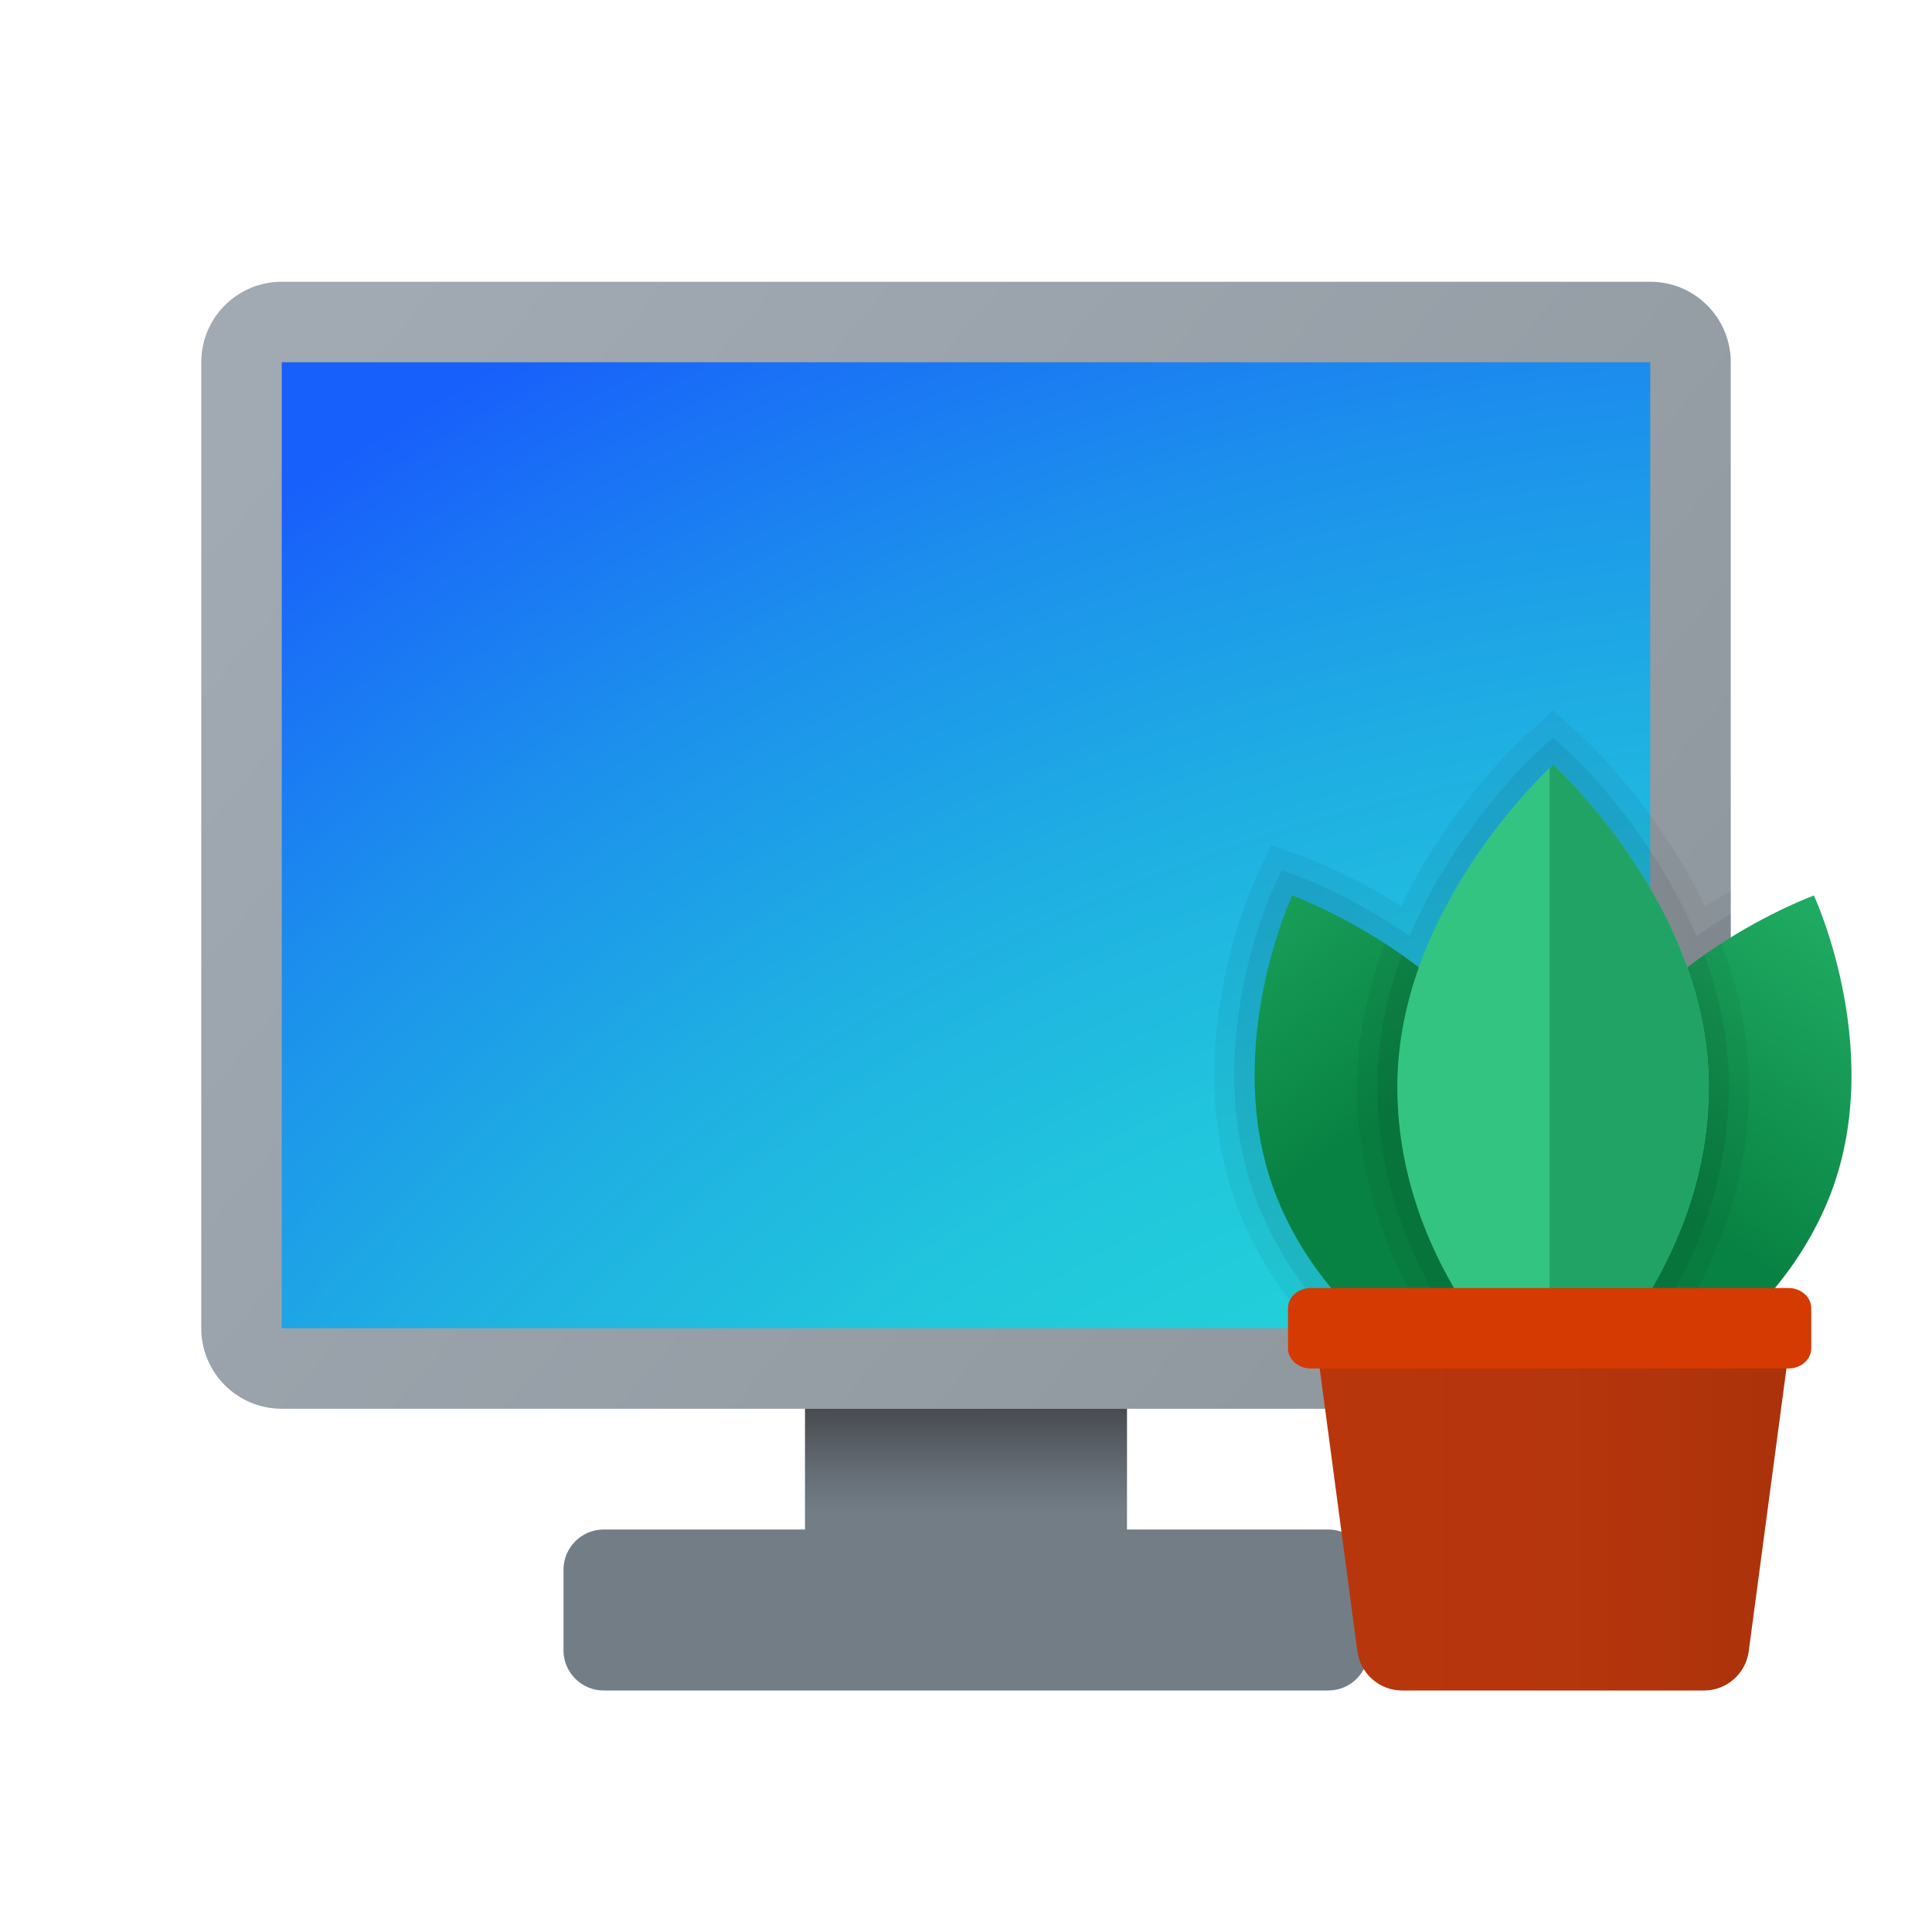 <svg xmlns="http://www.w3.org/2000/svg" viewBox="0 0 48 48"><linearGradient id="sMug_DZbWUhTQ6Uh0uTRra" x1="8.663" x2="38.122" y1="517.941" y2="493.085" gradientTransform="matrix(1 0 0 -1 0 526)" gradientUnits="userSpaceOnUse"><stop offset="0" stop-color="#a1aab3"/><stop offset="1" stop-color="#8f979e"/></linearGradient><path fill="url(#sMug_DZbWUhTQ6Uh0uTRra)" d="M41,35H7c-1.105,0-2-0.895-2-2V9c0-1.105,0.895-2,2-2h34c1.105,0,2,0.895,2,2v24	C43,34.105,42.105,35,41,35z"/><radialGradient id="sMug_DZbWUhTQ6Uh0uTRrb" cx=".272" cy="541.031" r="86.245" gradientTransform="matrix(.809 0 0 -.719 46.862 447.827)" gradientUnits="userSpaceOnUse"><stop offset=".323" stop-color="#23d9d6"/><stop offset=".427" stop-color="#23d4d7"/><stop offset=".542" stop-color="#21c7dc"/><stop offset=".664" stop-color="#1fb0e2"/><stop offset=".789" stop-color="#1c91ec"/><stop offset=".917" stop-color="#1969f8"/><stop offset=".944" stop-color="#1860fb"/></radialGradient><rect width="34" height="24" x="7" y="9" fill="url(#sMug_DZbWUhTQ6Uh0uTRrb)"/><path d="M42.361,22.514c-1.214-2.532-3.024-4.183-3.105-4.256l-0.67-0.605l-0.67,0.605	c-0.082,0.074-1.892,1.724-3.106,4.256c-1.273-0.804-2.314-1.187-2.363-1.205l-0.861-0.313l-0.388,0.83	c-0.085,0.183-2.072,4.52-0.291,8.563c0.992,2.256,2.696,3.716,4.129,4.612H41c1.105,0,2-0.895,2-2V22.135	C42.796,22.25,42.584,22.373,42.361,22.514z" opacity=".05"/><path d="M42.147,23.255c-1.153-2.734-3.137-4.545-3.227-4.626l-0.335-0.303l-0.335,0.303	c-0.09,0.081-2.073,1.892-3.227,4.625c-1.432-0.99-2.689-1.454-2.749-1.476l-0.43-0.157l-0.194,0.415	c-0.082,0.174-1.975,4.316-0.286,8.15c1.12,2.544,3.194,4.032,4.661,4.813H41c0.061,0,0.118-0.013,0.177-0.018	c0.474-0.254,1.008-0.584,1.553-0.997C42.897,33.693,43,33.36,43,33V22.713C42.728,22.873,42.443,23.05,42.147,23.255z" opacity=".07"/><linearGradient id="sMug_DZbWUhTQ6Uh0uTRrc" x1="24" x2="24" y1="491.015" y2="483.986" gradientTransform="matrix(1 0 0 -1 0 526)" gradientUnits="userSpaceOnUse"><stop offset="0" stop-color="#484b4f"/><stop offset=".23" stop-color="#656d75"/><stop offset=".367" stop-color="#727d86"/></linearGradient><path fill="url(#sMug_DZbWUhTQ6Uh0uTRrc)" d="M33,38h-5v-3h-8v3h-5c-0.552,0-1,0.448-1,1v2c0,0.552,0.448,1,1,1h18c0.552,0,1-0.448,1-1v-2	C34,38.448,33.552,38,33,38z"/><linearGradient id="sMug_DZbWUhTQ6Uh0uTRrd" x1="46.336" x2="41.453" y1="22.822" y2="29.843" gradientUnits="userSpaceOnUse"><stop offset="0" stop-color="#21ad64"/><stop offset="1" stop-color="#088242"/></linearGradient><path fill="url(#sMug_DZbWUhTQ6Uh0uTRrd)" d="M39.066,27.502c-1.74,3.954,0.282,7.738,0.282,7.738s4.26-1.299,6-5.253	c1.616-3.671-0.282-7.738-0.282-7.738S40.682,23.831,39.066,27.502z"/><path d="M39.066,27.502c-1.74,3.954,0.282,7.737,0.282,7.737s0.282-0.087,0.728-0.281	c1.241-1.31,3.379-4.118,3.379-7.958c0-1.286-0.28-2.484-0.691-3.56C41.445,24.293,39.894,25.622,39.066,27.502z" opacity=".05"/><path d="M39.066,27.502c-1.522,3.457-0.167,6.783,0.197,7.565c0.995-0.935,3.691-3.856,3.691-8.066	c0-1.176-0.244-2.279-0.611-3.275C41.128,24.58,39.807,25.819,39.066,27.502z" opacity=".07"/><linearGradient id="sMug_DZbWUhTQ6Uh0uTRre" x1="29.105" x2="34.275" y1="20.587" y2="27.8" gradientUnits="userSpaceOnUse"><stop offset="0" stop-color="#21ad64"/><stop offset="1" stop-color="#088242"/></linearGradient><path fill="url(#sMug_DZbWUhTQ6Uh0uTRre)" d="M32.104,22.249c0,0-1.898,4.066-0.282,7.738c1.74,3.954,6,5.253,6,5.253	s2.022-3.784,0.282-7.738C36.488,23.831,32.104,22.249,32.104,22.249z"/><path d="M38.105,27.502c-0.828-1.88-2.379-3.208-3.698-4.061c-0.411,1.076-0.691,2.274-0.691,3.56	c0,3.839,2.138,6.648,3.379,7.958c0.445,0.193,0.728,0.281,0.728,0.281S39.845,31.455,38.105,27.502z" opacity=".05"/><path d="M38.105,27.502c-0.741-1.683-2.062-2.922-3.277-3.776c-0.367,0.996-0.611,2.099-0.611,3.275	c0,4.21,2.695,7.13,3.691,8.066C38.272,34.285,39.626,30.958,38.105,27.502z" opacity=".07"/><path fill="#33c481" d="M38.585,19c0,0-3.869,3.479-3.869,8.001c0,4.87,3.869,8.001,3.869,8.001s3.869-3.131,3.869-8.001	C42.454,22.479,38.585,19,38.585,19z"/><path fill="#21a366" d="M38.585,19c0,0-0.036,0.033-0.085,0.081v15.848c0.05,0.043,0.085,0.073,0.085,0.073	s3.869-3.131,3.869-8.001C42.454,22.479,38.585,19,38.585,19z"/><linearGradient id="sMug_DZbWUhTQ6Uh0uTRrf" x1="32.732" x2="44.439" y1="488.207" y2="488.207" gradientTransform="matrix(1 0 0 -1 0 526)" gradientUnits="userSpaceOnUse"><stop offset="0" stop-color="#b9360c"/><stop offset=".537" stop-color="#b5350c"/><stop offset=".999" stop-color="#ab320b"/></linearGradient><path fill="url(#sMug_DZbWUhTQ6Uh0uTRrf)" d="M42.335,42h-7.499c-0.562,0-1.038-0.416-1.112-0.974l-0.992-7.441h11.707l-0.992,7.441	C43.373,41.584,42.897,42,42.335,42z"/><path fill="#d43a02" d="M32,33.5v-1c0-0.276,0.255-0.5,0.568-0.5h11.863C44.745,32,45,32.224,45,32.5v1	c0,0.276-0.255,0.5-0.568,0.5H32.568C32.255,34,32,33.776,32,33.5z"/></svg>